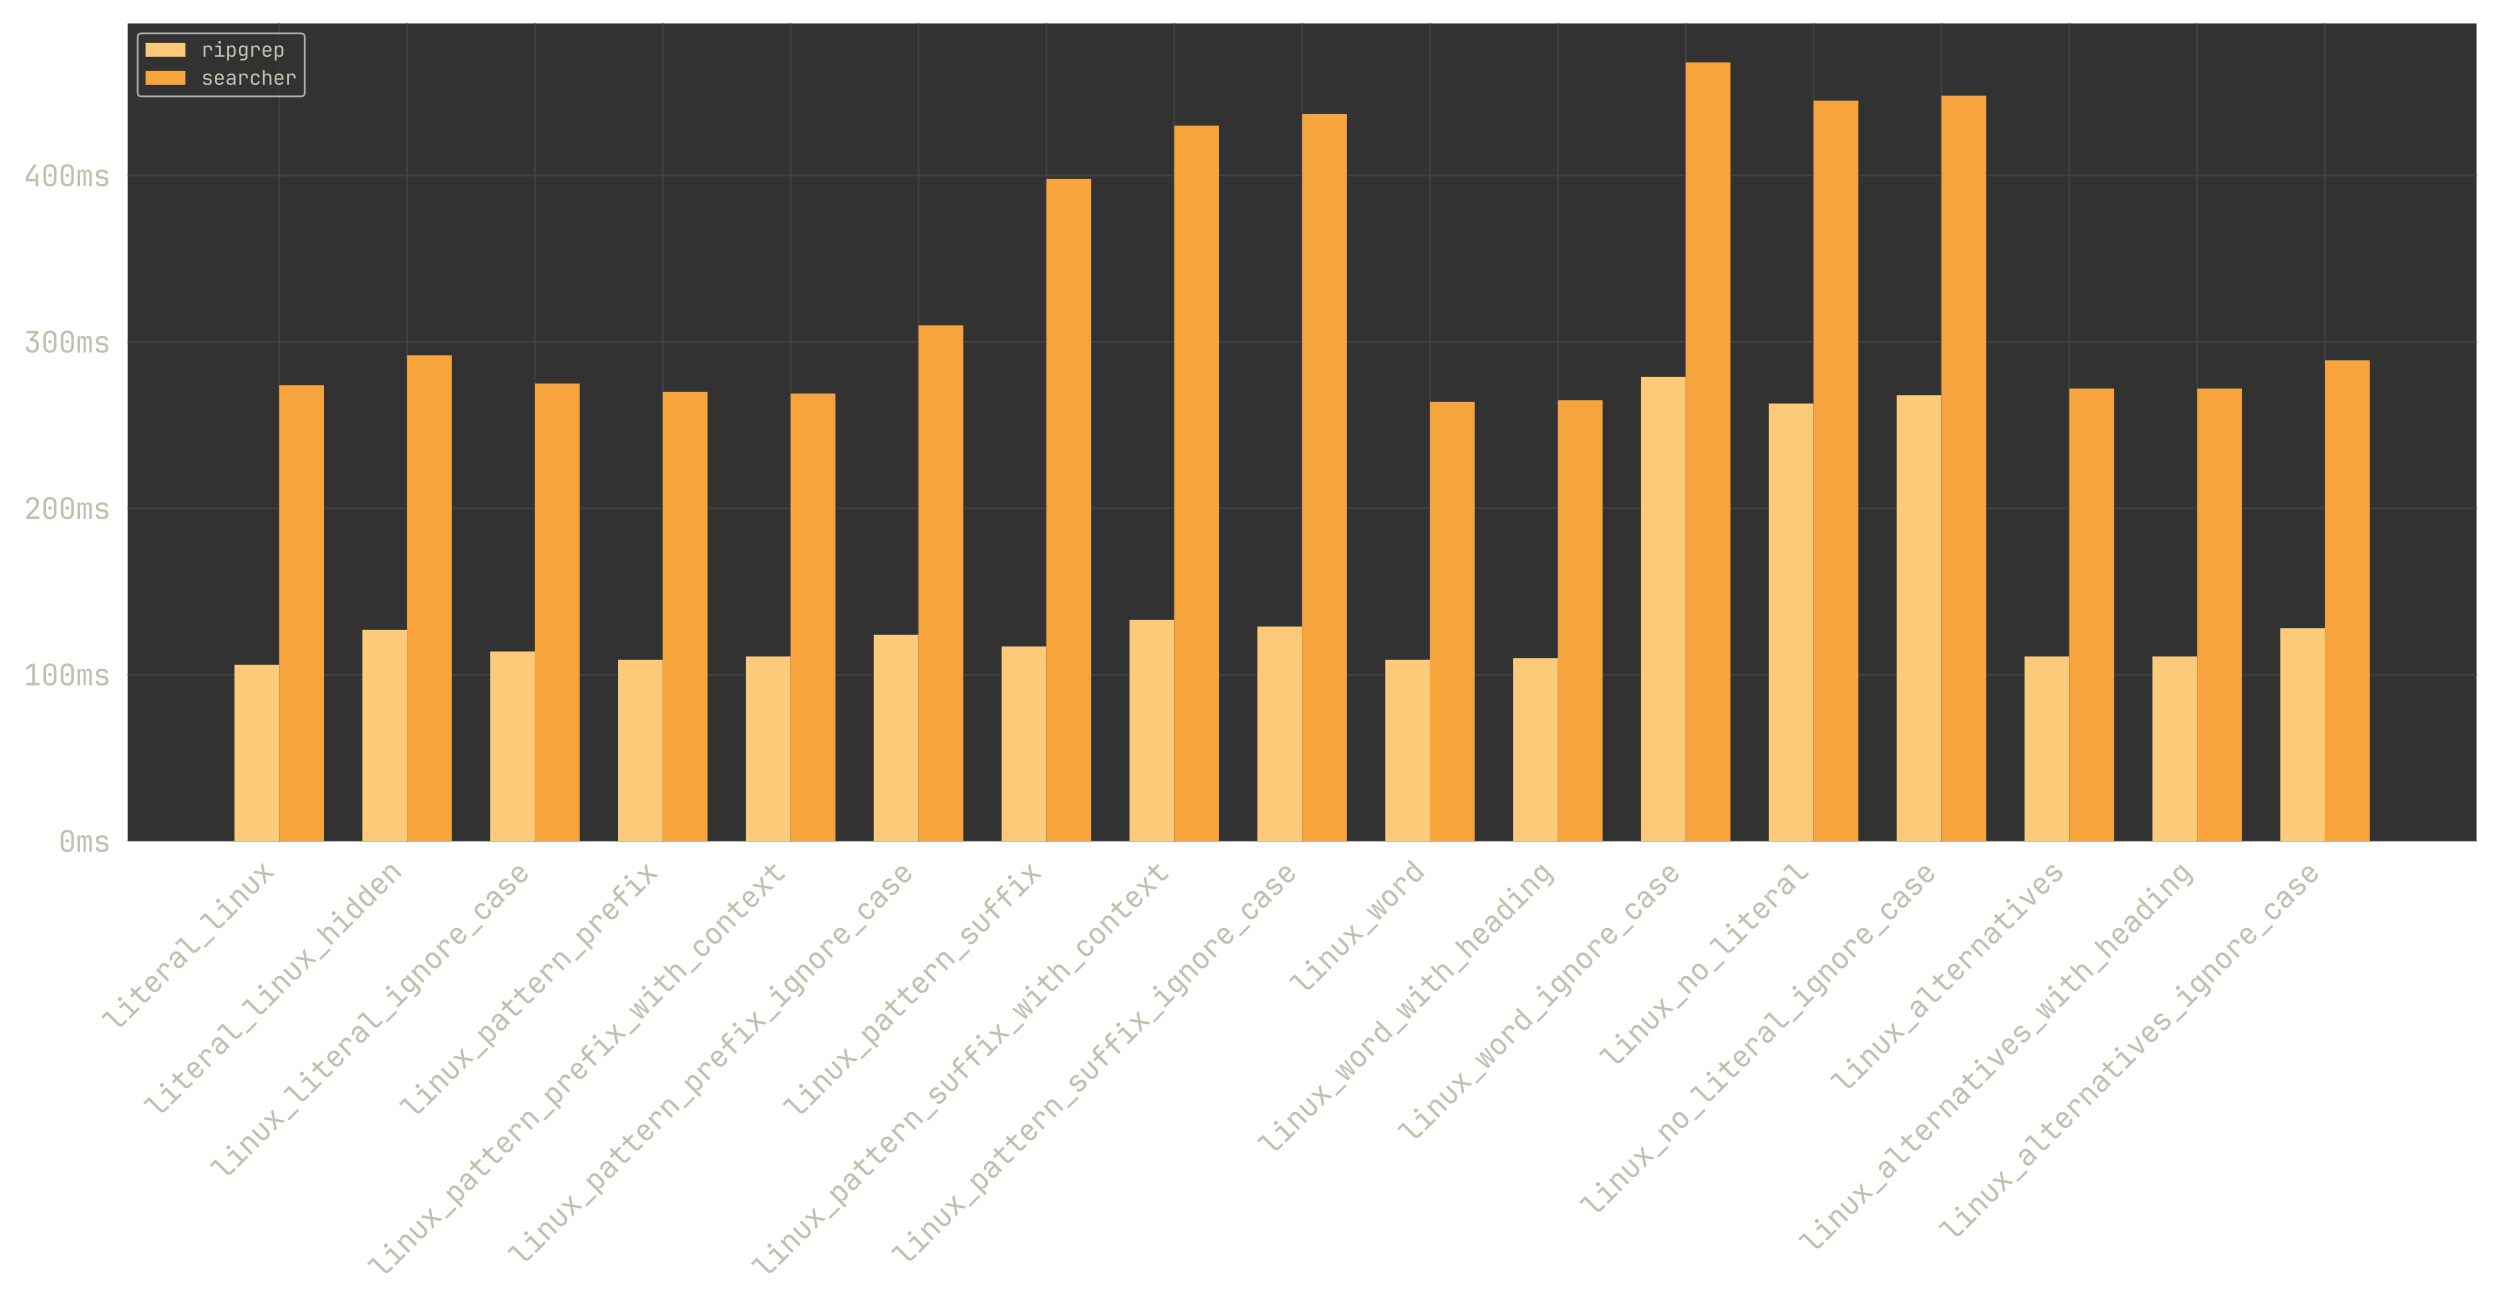 <?xml version="1.0" encoding="utf-8" standalone="no"?>
<!DOCTYPE svg PUBLIC "-//W3C//DTD SVG 1.1//EN"
  "http://www.w3.org/Graphics/SVG/1.1/DTD/svg11.dtd">
<svg xmlns:xlink="http://www.w3.org/1999/xlink" width="1382.4pt" height="722.16pt" viewBox="0 0 1382.4 722.16" xmlns="http://www.w3.org/2000/svg" version="1.1">
 <defs>
  <style type="text/css">*{stroke-linejoin: round; stroke-linecap: butt}</style>
 </defs>
 <g id="figure_1">
  <g id="patch_1">
   <path d="M 0 722.16 
L 1382.4 722.16 
L 1382.4 0 
L 0 0 
L 0 722.16 
z
" style="fill: none; opacity: 0"/>
  </g>
  <g id="axes_1">
   <g id="patch_2">
    <path d="M 70.61 465.14 
L 1369.44 465.14 
L 1369.44 12.96 
L 70.61 12.96 
z
" style="fill: #323232"/>
   </g>
   <g id="matplotlib.axis_1">
    <g id="xtick_1">
     <g id="line2d_1">
      <path d="M 154.394 465.14 
L 154.394 12.96 
" clip-path="url(#p1c8fc27267)" style="fill: none; stroke: #404040; stroke-linecap: round"/>
     </g>
     <g id="text_1">
      <!-- literal_linux -->
      <g style="fill: #c0c0b0" transform="translate(64.111 571.146) rotate(-45) scale(0.16 -0.16)">
       <defs>
        <path id="JetBrainsMonoNerdFontComplete-Regular-6c" d="M 2432 0 
Q 1965 0 1686 272 
Q 1408 544 1408 992 
L 1408 4147 
L 192 4147 
L 192 4672 
L 1984 4672 
L 1984 992 
Q 1984 774 2105 649 
Q 2227 525 2432 525 
L 3520 525 
L 3520 0 
L 2432 0 
z
" transform="scale(0.016)"/>
        <path id="JetBrainsMonoNerdFontComplete-Regular-69" d="M 544 0 
L 544 525 
L 1792 525 
L 1792 2995 
L 672 2995 
L 672 3520 
L 2368 3520 
L 2368 525 
L 3552 525 
L 3552 0 
L 544 0 
z
M 2016 4154 
Q 1805 4154 1683 4262 
Q 1562 4371 1562 4557 
Q 1562 4749 1683 4861 
Q 1805 4973 2016 4973 
Q 2227 4973 2348 4861 
Q 2470 4749 2470 4557 
Q 2470 4371 2348 4262 
Q 2227 4154 2016 4154 
z
" transform="scale(0.016)"/>
        <path id="JetBrainsMonoNerdFontComplete-Regular-74" d="M 2272 0 
Q 1837 0 1574 253 
Q 1312 506 1312 928 
L 1312 2995 
L 301 2995 
L 301 3520 
L 1312 3520 
L 1312 4512 
L 1888 4512 
L 1888 3520 
L 3328 3520 
L 3328 2995 
L 1888 2995 
L 1888 928 
Q 1888 749 1993 637 
Q 2099 525 2272 525 
L 3296 525 
L 3296 0 
L 2272 0 
z
" transform="scale(0.016)"/>
        <path id="JetBrainsMonoNerdFontComplete-Regular-65" d="M 1920 -64 
Q 1299 -64 918 310 
Q 538 685 538 1344 
L 538 2176 
Q 538 2835 918 3209 
Q 1299 3584 1920 3584 
Q 2336 3584 2646 3417 
Q 2957 3251 3129 2950 
Q 3302 2650 3302 2240 
L 3302 1613 
L 1101 1613 
L 1101 1280 
Q 1101 890 1325 662 
Q 1549 435 1920 435 
Q 2240 435 2448 560 
Q 2656 685 2701 896 
L 3277 896 
Q 3219 454 2848 195 
Q 2477 -64 1920 -64 
z
M 1101 2061 
L 2739 2061 
L 2739 2240 
Q 2739 2656 2524 2883 
Q 2310 3110 1920 3110 
Q 1530 3110 1315 2883 
Q 1101 2656 1101 2240 
L 1101 2061 
z
" transform="scale(0.016)"/>
        <path id="JetBrainsMonoNerdFontComplete-Regular-72" d="M 717 0 
L 717 3520 
L 1293 3520 
L 1293 2848 
L 1306 2848 
Q 1350 3187 1593 3385 
Q 1837 3584 2246 3584 
Q 2797 3584 3094 3254 
Q 3392 2925 3392 2317 
L 3392 2016 
L 2816 2016 
L 2816 2317 
Q 2816 3085 2067 3085 
Q 1690 3085 1491 2867 
Q 1293 2650 1293 2240 
L 1293 0 
L 717 0 
z
" transform="scale(0.016)"/>
        <path id="JetBrainsMonoNerdFontComplete-Regular-61" d="M 1613 -64 
Q 1069 -64 749 240 
Q 429 544 429 1037 
Q 429 1363 576 1606 
Q 723 1850 985 1987 
Q 1248 2125 1587 2125 
L 2675 2125 
L 2675 2400 
Q 2675 3085 1926 3085 
Q 1594 3085 1389 2963 
Q 1184 2842 1171 2624 
L 595 2624 
Q 627 3040 982 3312 
Q 1338 3584 1926 3584 
Q 2566 3584 2908 3277 
Q 3251 2970 3251 2419 
L 3251 0 
L 2682 0 
L 2682 640 
L 2669 640 
Q 2618 314 2342 125 
Q 2067 -64 1613 -64 
z
M 1754 422 
Q 2176 422 2425 627 
Q 2675 832 2675 1184 
L 2675 1677 
L 1651 1677 
Q 1370 1677 1194 1507 
Q 1018 1338 1018 1056 
Q 1018 762 1213 592 
Q 1408 422 1754 422 
z
" transform="scale(0.016)"/>
        <path id="JetBrainsMonoNerdFontComplete-Regular-5f" d="M 384 -640 
L 384 -160 
L 3456 -160 
L 3456 -640 
L 384 -640 
z
" transform="scale(0.016)"/>
        <path id="JetBrainsMonoNerdFontComplete-Regular-6e" d="M 589 0 
L 589 3520 
L 1165 3520 
L 1165 2848 
L 1171 2848 
Q 1216 3200 1459 3392 
Q 1702 3584 2106 3584 
Q 2637 3584 2950 3257 
Q 3264 2931 3264 2368 
L 3264 0 
L 2688 0 
L 2688 2266 
Q 2688 2669 2486 2883 
Q 2285 3098 1939 3098 
Q 1581 3098 1373 2874 
Q 1165 2650 1165 2240 
L 1165 0 
L 589 0 
z
" transform="scale(0.016)"/>
        <path id="JetBrainsMonoNerdFontComplete-Regular-75" d="M 1914 -64 
Q 1306 -64 941 297 
Q 576 659 576 1280 
L 576 3520 
L 1152 3520 
L 1152 1280 
Q 1152 896 1357 669 
Q 1562 442 1914 442 
Q 2272 442 2480 669 
Q 2688 896 2688 1280 
L 2688 3520 
L 3264 3520 
L 3264 1280 
Q 3264 659 2893 297 
Q 2522 -64 1914 -64 
z
" transform="scale(0.016)"/>
        <path id="JetBrainsMonoNerdFontComplete-Regular-78" d="M 320 0 
L 1568 1811 
L 397 3520 
L 1075 3520 
L 1773 2432 
Q 1818 2362 1859 2278 
Q 1901 2195 1926 2144 
Q 1946 2195 1987 2278 
Q 2029 2362 2074 2432 
L 2771 3520 
L 3450 3520 
L 2278 1805 
L 3520 0 
L 2842 0 
L 2086 1152 
Q 2042 1222 2000 1315 
Q 1958 1408 1926 1466 
Q 1901 1408 1853 1315 
Q 1805 1222 1754 1152 
L 998 0 
L 320 0 
z
" transform="scale(0.016)"/>
       </defs>
       <use xlink:href="#JetBrainsMonoNerdFontComplete-Regular-6c"/>
       <use xlink:href="#JetBrainsMonoNerdFontComplete-Regular-69" x="60"/>
       <use xlink:href="#JetBrainsMonoNerdFontComplete-Regular-74" x="120"/>
       <use xlink:href="#JetBrainsMonoNerdFontComplete-Regular-65" x="180"/>
       <use xlink:href="#JetBrainsMonoNerdFontComplete-Regular-72" x="240"/>
       <use xlink:href="#JetBrainsMonoNerdFontComplete-Regular-61" x="300"/>
       <use xlink:href="#JetBrainsMonoNerdFontComplete-Regular-6c" x="360"/>
       <use xlink:href="#JetBrainsMonoNerdFontComplete-Regular-5f" x="420"/>
       <use xlink:href="#JetBrainsMonoNerdFontComplete-Regular-6c" x="480"/>
       <use xlink:href="#JetBrainsMonoNerdFontComplete-Regular-69" x="540"/>
       <use xlink:href="#JetBrainsMonoNerdFontComplete-Regular-6e" x="600"/>
       <use xlink:href="#JetBrainsMonoNerdFontComplete-Regular-75" x="660"/>
       <use xlink:href="#JetBrainsMonoNerdFontComplete-Regular-78" x="720"/>
      </g>
     </g>
    </g>
    <g id="xtick_2">
     <g id="line2d_2">
      <path d="M 225.098 465.14 
L 225.098 12.96 
" clip-path="url(#p1c8fc27267)" style="fill: none; stroke: #404040; stroke-linecap: round"/>
     </g>
     <g id="text_2">
      <!-- literal_linux_hidden -->
      <g style="fill: #c0c0b0" transform="translate(87.297 618.664) rotate(-45) scale(0.16 -0.16)">
       <defs>
        <path id="JetBrainsMonoNerdFontComplete-Regular-68" d="M 589 0 
L 589 4672 
L 1165 4672 
L 1165 2848 
L 1171 2848 
Q 1216 3200 1459 3392 
Q 1702 3584 2106 3584 
Q 2637 3584 2950 3257 
Q 3264 2931 3264 2368 
L 3264 0 
L 2688 0 
L 2688 2272 
Q 2688 2669 2486 2883 
Q 2285 3098 1939 3098 
Q 1581 3098 1373 2874 
Q 1165 2650 1165 2240 
L 1165 0 
L 589 0 
z
" transform="scale(0.016)"/>
        <path id="JetBrainsMonoNerdFontComplete-Regular-64" d="M 1715 -64 
Q 1190 -64 873 288 
Q 557 640 557 1242 
L 557 2272 
Q 557 2880 870 3232 
Q 1184 3584 1715 3584 
Q 2112 3584 2371 3385 
Q 2630 3187 2682 2848 
L 2688 2848 
L 2675 3648 
L 2675 4672 
L 3251 4672 
L 3251 0 
L 2675 0 
L 2675 672 
L 2669 672 
Q 2624 326 2368 131 
Q 2112 -64 1715 -64 
z
M 1907 435 
Q 2266 435 2470 659 
Q 2675 883 2675 1280 
L 2675 2240 
Q 2675 2637 2470 2861 
Q 2266 3085 1907 3085 
Q 1542 3085 1337 2896 
Q 1133 2707 1133 2272 
L 1133 1248 
Q 1133 819 1337 627 
Q 1542 435 1907 435 
z
" transform="scale(0.016)"/>
       </defs>
       <use xlink:href="#JetBrainsMonoNerdFontComplete-Regular-6c"/>
       <use xlink:href="#JetBrainsMonoNerdFontComplete-Regular-69" x="60"/>
       <use xlink:href="#JetBrainsMonoNerdFontComplete-Regular-74" x="120"/>
       <use xlink:href="#JetBrainsMonoNerdFontComplete-Regular-65" x="180"/>
       <use xlink:href="#JetBrainsMonoNerdFontComplete-Regular-72" x="240"/>
       <use xlink:href="#JetBrainsMonoNerdFontComplete-Regular-61" x="300"/>
       <use xlink:href="#JetBrainsMonoNerdFontComplete-Regular-6c" x="360"/>
       <use xlink:href="#JetBrainsMonoNerdFontComplete-Regular-5f" x="420"/>
       <use xlink:href="#JetBrainsMonoNerdFontComplete-Regular-6c" x="480"/>
       <use xlink:href="#JetBrainsMonoNerdFontComplete-Regular-69" x="540"/>
       <use xlink:href="#JetBrainsMonoNerdFontComplete-Regular-6e" x="600"/>
       <use xlink:href="#JetBrainsMonoNerdFontComplete-Regular-75" x="660"/>
       <use xlink:href="#JetBrainsMonoNerdFontComplete-Regular-78" x="720"/>
       <use xlink:href="#JetBrainsMonoNerdFontComplete-Regular-5f" x="780"/>
       <use xlink:href="#JetBrainsMonoNerdFontComplete-Regular-68" x="840"/>
       <use xlink:href="#JetBrainsMonoNerdFontComplete-Regular-69" x="900"/>
       <use xlink:href="#JetBrainsMonoNerdFontComplete-Regular-64" x="960"/>
       <use xlink:href="#JetBrainsMonoNerdFontComplete-Regular-64" x="1020"/>
       <use xlink:href="#JetBrainsMonoNerdFontComplete-Regular-65" x="1080"/>
       <use xlink:href="#JetBrainsMonoNerdFontComplete-Regular-6e" x="1140"/>
      </g>
     </g>
    </g>
    <g id="xtick_3">
     <g id="line2d_3">
      <path d="M 295.802 465.14 
L 295.802 12.96 
" clip-path="url(#p1c8fc27267)" style="fill: none; stroke: #404040; stroke-linecap: round"/>
     </g>
     <g id="text_3">
      <!-- linux_literal_ignore_case -->
      <g style="fill: #c0c0b0" transform="translate(124.06 653.137) rotate(-45) scale(0.16 -0.16)">
       <defs>
        <path id="JetBrainsMonoNerdFontComplete-Regular-67" d="M 1030 -1152 
L 1030 -627 
L 2022 -627 
Q 2323 -627 2496 -457 
Q 2669 -288 2669 0 
L 2669 320 
L 2682 896 
L 2662 896 
Q 2611 582 2361 412 
Q 2112 243 1734 243 
Q 1190 243 876 588 
Q 563 934 563 1536 
L 563 2278 
Q 563 2880 876 3232 
Q 1190 3584 1734 3584 
Q 2112 3584 2361 3405 
Q 2611 3226 2662 2912 
L 2675 2912 
L 2675 3520 
L 3245 3520 
L 3245 0 
Q 3245 -531 2915 -841 
Q 2586 -1152 2016 -1152 
L 1030 -1152 
z
M 1907 723 
Q 2266 723 2470 947 
Q 2675 1171 2675 1568 
L 2675 2240 
Q 2675 2637 2470 2861 
Q 2266 3085 1907 3085 
Q 1542 3085 1340 2873 
Q 1139 2662 1139 2304 
L 1139 1504 
Q 1139 1146 1340 934 
Q 1542 723 1907 723 
z
" transform="scale(0.016)"/>
        <path id="JetBrainsMonoNerdFontComplete-Regular-6f" d="M 1920 -51 
Q 1286 -51 912 320 
Q 538 691 538 1357 
L 538 2163 
Q 538 2835 909 3203 
Q 1280 3571 1920 3571 
Q 2560 3571 2931 3203 
Q 3302 2835 3302 2163 
L 3302 1357 
Q 3302 691 2928 320 
Q 2554 -51 1920 -51 
z
M 1920 461 
Q 2298 461 2512 672 
Q 2726 883 2726 1293 
L 2726 2227 
Q 2726 2637 2512 2848 
Q 2298 3059 1920 3059 
Q 1549 3059 1331 2848 
Q 1114 2637 1114 2227 
L 1114 1293 
Q 1114 883 1331 672 
Q 1549 461 1920 461 
z
" transform="scale(0.016)"/>
        <path id="JetBrainsMonoNerdFontComplete-Regular-63" d="M 1971 -64 
Q 1331 -64 947 294 
Q 563 653 563 1280 
L 563 2240 
Q 563 2867 947 3225 
Q 1331 3584 1971 3584 
Q 2579 3584 2953 3257 
Q 3328 2931 3347 2368 
L 2771 2368 
Q 2752 2707 2541 2889 
Q 2330 3072 1971 3072 
Q 1594 3072 1366 2857 
Q 1139 2643 1139 2246 
L 1139 1280 
Q 1139 883 1366 665 
Q 1594 448 1971 448 
Q 2330 448 2541 633 
Q 2752 819 2771 1152 
L 3347 1152 
Q 3328 589 2953 262 
Q 2579 -64 1971 -64 
z
" transform="scale(0.016)"/>
        <path id="JetBrainsMonoNerdFontComplete-Regular-73" d="M 1779 -51 
Q 1190 -51 867 214 
Q 544 480 544 966 
L 1120 966 
Q 1120 723 1293 585 
Q 1466 448 1779 448 
L 2061 448 
Q 2381 448 2557 589 
Q 2733 730 2733 986 
Q 2733 1440 2317 1498 
L 1344 1638 
Q 986 1690 787 1936 
Q 589 2182 589 2586 
Q 589 3046 905 3308 
Q 1222 3571 1779 3571 
L 2061 3571 
Q 2573 3571 2896 3318 
Q 3219 3066 3245 2656 
L 2662 2656 
Q 2650 2842 2486 2963 
Q 2323 3085 2061 3085 
L 1779 3085 
Q 1485 3085 1318 2950 
Q 1152 2816 1152 2586 
Q 1152 2214 1491 2163 
L 2400 2035 
Q 3296 1907 3296 986 
Q 3296 493 2973 221 
Q 2650 -51 2061 -51 
L 1779 -51 
z
" transform="scale(0.016)"/>
       </defs>
       <use xlink:href="#JetBrainsMonoNerdFontComplete-Regular-6c"/>
       <use xlink:href="#JetBrainsMonoNerdFontComplete-Regular-69" x="60"/>
       <use xlink:href="#JetBrainsMonoNerdFontComplete-Regular-6e" x="120"/>
       <use xlink:href="#JetBrainsMonoNerdFontComplete-Regular-75" x="180"/>
       <use xlink:href="#JetBrainsMonoNerdFontComplete-Regular-78" x="240"/>
       <use xlink:href="#JetBrainsMonoNerdFontComplete-Regular-5f" x="300"/>
       <use xlink:href="#JetBrainsMonoNerdFontComplete-Regular-6c" x="360"/>
       <use xlink:href="#JetBrainsMonoNerdFontComplete-Regular-69" x="420"/>
       <use xlink:href="#JetBrainsMonoNerdFontComplete-Regular-74" x="480"/>
       <use xlink:href="#JetBrainsMonoNerdFontComplete-Regular-65" x="540"/>
       <use xlink:href="#JetBrainsMonoNerdFontComplete-Regular-72" x="600"/>
       <use xlink:href="#JetBrainsMonoNerdFontComplete-Regular-61" x="660"/>
       <use xlink:href="#JetBrainsMonoNerdFontComplete-Regular-6c" x="720"/>
       <use xlink:href="#JetBrainsMonoNerdFontComplete-Regular-5f" x="780"/>
       <use xlink:href="#JetBrainsMonoNerdFontComplete-Regular-69" x="840"/>
       <use xlink:href="#JetBrainsMonoNerdFontComplete-Regular-67" x="900"/>
       <use xlink:href="#JetBrainsMonoNerdFontComplete-Regular-6e" x="960"/>
       <use xlink:href="#JetBrainsMonoNerdFontComplete-Regular-6f" x="1020"/>
       <use xlink:href="#JetBrainsMonoNerdFontComplete-Regular-72" x="1080"/>
       <use xlink:href="#JetBrainsMonoNerdFontComplete-Regular-65" x="1140"/>
       <use xlink:href="#JetBrainsMonoNerdFontComplete-Regular-5f" x="1200"/>
       <use xlink:href="#JetBrainsMonoNerdFontComplete-Regular-63" x="1260"/>
       <use xlink:href="#JetBrainsMonoNerdFontComplete-Regular-61" x="1320"/>
       <use xlink:href="#JetBrainsMonoNerdFontComplete-Regular-73" x="1380"/>
       <use xlink:href="#JetBrainsMonoNerdFontComplete-Regular-65" x="1440"/>
      </g>
     </g>
    </g>
    <g id="xtick_4">
     <g id="line2d_4">
      <path d="M 366.506 465.14 
L 366.506 12.96 
" clip-path="url(#p1c8fc27267)" style="fill: none; stroke: #404040; stroke-linecap: round"/>
     </g>
     <g id="text_4">
      <!-- linux_pattern_prefix -->
      <g style="fill: #c0c0b0" transform="translate(228.705 619.196) rotate(-45) scale(0.16 -0.16)">
       <defs>
        <path id="JetBrainsMonoNerdFontComplete-Regular-70" d="M 589 -1152 
L 589 3520 
L 1165 3520 
L 1165 2848 
L 1171 2848 
Q 1216 3194 1472 3389 
Q 1728 3584 2125 3584 
Q 2656 3584 2969 3235 
Q 3283 2886 3283 2278 
L 3283 1248 
Q 3283 640 2969 288 
Q 2656 -64 2125 -64 
Q 1728 -64 1472 134 
Q 1216 333 1171 672 
L 1152 672 
L 1165 -128 
L 1165 -1152 
L 589 -1152 
z
M 1933 435 
Q 2298 435 2502 627 
Q 2707 819 2707 1248 
L 2707 2272 
Q 2707 2707 2502 2896 
Q 2298 3085 1933 3085 
Q 1581 3085 1373 2861 
Q 1165 2637 1165 2240 
L 1165 1280 
Q 1165 883 1373 659 
Q 1581 435 1933 435 
z
" transform="scale(0.016)"/>
        <path id="JetBrainsMonoNerdFontComplete-Regular-66" d="M 1376 0 
L 1376 2515 
L 352 2515 
L 352 3040 
L 1376 3040 
L 1376 3776 
Q 1376 4192 1638 4432 
Q 1901 4672 2362 4672 
L 3392 4672 
L 3392 4147 
L 2362 4147 
Q 1952 4147 1952 3776 
L 1952 3040 
L 3392 3040 
L 3392 2515 
L 1952 2515 
L 1952 0 
L 1376 0 
z
" transform="scale(0.016)"/>
       </defs>
       <use xlink:href="#JetBrainsMonoNerdFontComplete-Regular-6c"/>
       <use xlink:href="#JetBrainsMonoNerdFontComplete-Regular-69" x="60"/>
       <use xlink:href="#JetBrainsMonoNerdFontComplete-Regular-6e" x="120"/>
       <use xlink:href="#JetBrainsMonoNerdFontComplete-Regular-75" x="180"/>
       <use xlink:href="#JetBrainsMonoNerdFontComplete-Regular-78" x="240"/>
       <use xlink:href="#JetBrainsMonoNerdFontComplete-Regular-5f" x="300"/>
       <use xlink:href="#JetBrainsMonoNerdFontComplete-Regular-70" x="360"/>
       <use xlink:href="#JetBrainsMonoNerdFontComplete-Regular-61" x="420"/>
       <use xlink:href="#JetBrainsMonoNerdFontComplete-Regular-74" x="480"/>
       <use xlink:href="#JetBrainsMonoNerdFontComplete-Regular-74" x="540"/>
       <use xlink:href="#JetBrainsMonoNerdFontComplete-Regular-65" x="600"/>
       <use xlink:href="#JetBrainsMonoNerdFontComplete-Regular-72" x="660"/>
       <use xlink:href="#JetBrainsMonoNerdFontComplete-Regular-6e" x="720"/>
       <use xlink:href="#JetBrainsMonoNerdFontComplete-Regular-5f" x="780"/>
       <use xlink:href="#JetBrainsMonoNerdFontComplete-Regular-70" x="840"/>
       <use xlink:href="#JetBrainsMonoNerdFontComplete-Regular-72" x="900"/>
       <use xlink:href="#JetBrainsMonoNerdFontComplete-Regular-65" x="960"/>
       <use xlink:href="#JetBrainsMonoNerdFontComplete-Regular-66" x="1020"/>
       <use xlink:href="#JetBrainsMonoNerdFontComplete-Regular-69" x="1080"/>
       <use xlink:href="#JetBrainsMonoNerdFontComplete-Regular-78" x="1140"/>
      </g>
     </g>
    </g>
    <g id="xtick_5">
     <g id="line2d_5">
      <path d="M 437.21 465.14 
L 437.21 12.96 
" clip-path="url(#p1c8fc27267)" style="fill: none; stroke: #404040; stroke-linecap: round"/>
     </g>
     <g id="text_5">
      <!-- linux_pattern_prefix_with_context -->
      <g style="fill: #c0c0b0" transform="translate(211.162 707.443) rotate(-45) scale(0.16 -0.16)">
       <defs>
        <path id="JetBrainsMonoNerdFontComplete-Regular-77" d="M 774 0 
L 198 3520 
L 698 3520 
L 1056 1037 
Q 1075 896 1094 726 
Q 1114 557 1120 448 
Q 1133 557 1149 726 
Q 1165 896 1190 1037 
L 1632 3520 
L 2208 3520 
L 2650 1037 
Q 2675 896 2697 726 
Q 2720 557 2726 448 
Q 2739 557 2758 726 
Q 2778 896 2797 1037 
L 3168 3520 
L 3642 3520 
L 3040 0 
L 2406 0 
L 2003 2432 
Q 1978 2611 1955 2812 
Q 1933 3014 1920 3123 
Q 1914 3014 1888 2812 
Q 1862 2611 1830 2432 
L 1408 0 
L 774 0 
z
" transform="scale(0.016)"/>
       </defs>
       <use xlink:href="#JetBrainsMonoNerdFontComplete-Regular-6c"/>
       <use xlink:href="#JetBrainsMonoNerdFontComplete-Regular-69" x="60"/>
       <use xlink:href="#JetBrainsMonoNerdFontComplete-Regular-6e" x="120"/>
       <use xlink:href="#JetBrainsMonoNerdFontComplete-Regular-75" x="180"/>
       <use xlink:href="#JetBrainsMonoNerdFontComplete-Regular-78" x="240"/>
       <use xlink:href="#JetBrainsMonoNerdFontComplete-Regular-5f" x="300"/>
       <use xlink:href="#JetBrainsMonoNerdFontComplete-Regular-70" x="360"/>
       <use xlink:href="#JetBrainsMonoNerdFontComplete-Regular-61" x="420"/>
       <use xlink:href="#JetBrainsMonoNerdFontComplete-Regular-74" x="480"/>
       <use xlink:href="#JetBrainsMonoNerdFontComplete-Regular-74" x="540"/>
       <use xlink:href="#JetBrainsMonoNerdFontComplete-Regular-65" x="600"/>
       <use xlink:href="#JetBrainsMonoNerdFontComplete-Regular-72" x="660"/>
       <use xlink:href="#JetBrainsMonoNerdFontComplete-Regular-6e" x="720"/>
       <use xlink:href="#JetBrainsMonoNerdFontComplete-Regular-5f" x="780"/>
       <use xlink:href="#JetBrainsMonoNerdFontComplete-Regular-70" x="840"/>
       <use xlink:href="#JetBrainsMonoNerdFontComplete-Regular-72" x="900"/>
       <use xlink:href="#JetBrainsMonoNerdFontComplete-Regular-65" x="960"/>
       <use xlink:href="#JetBrainsMonoNerdFontComplete-Regular-66" x="1020"/>
       <use xlink:href="#JetBrainsMonoNerdFontComplete-Regular-69" x="1080"/>
       <use xlink:href="#JetBrainsMonoNerdFontComplete-Regular-78" x="1140"/>
       <use xlink:href="#JetBrainsMonoNerdFontComplete-Regular-5f" x="1200"/>
       <use xlink:href="#JetBrainsMonoNerdFontComplete-Regular-77" x="1260"/>
       <use xlink:href="#JetBrainsMonoNerdFontComplete-Regular-69" x="1320"/>
       <use xlink:href="#JetBrainsMonoNerdFontComplete-Regular-74" x="1380"/>
       <use xlink:href="#JetBrainsMonoNerdFontComplete-Regular-68" x="1440"/>
       <use xlink:href="#JetBrainsMonoNerdFontComplete-Regular-5f" x="1500"/>
       <use xlink:href="#JetBrainsMonoNerdFontComplete-Regular-63" x="1560"/>
       <use xlink:href="#JetBrainsMonoNerdFontComplete-Regular-6f" x="1620"/>
       <use xlink:href="#JetBrainsMonoNerdFontComplete-Regular-6e" x="1680"/>
       <use xlink:href="#JetBrainsMonoNerdFontComplete-Regular-74" x="1740"/>
       <use xlink:href="#JetBrainsMonoNerdFontComplete-Regular-65" x="1800"/>
       <use xlink:href="#JetBrainsMonoNerdFontComplete-Regular-78" x="1860"/>
       <use xlink:href="#JetBrainsMonoNerdFontComplete-Regular-74" x="1920"/>
      </g>
     </g>
    </g>
    <g id="xtick_6">
     <g id="line2d_6">
      <path d="M 507.913 465.14 
L 507.913 12.96 
" clip-path="url(#p1c8fc27267)" style="fill: none; stroke: #404040; stroke-linecap: round"/>
     </g>
     <g id="text_6">
      <!-- linux_pattern_prefix_ignore_case -->
      <g style="fill: #c0c0b0" transform="translate(288.654 700.655) rotate(-45) scale(0.16 -0.16)">
       <use xlink:href="#JetBrainsMonoNerdFontComplete-Regular-6c"/>
       <use xlink:href="#JetBrainsMonoNerdFontComplete-Regular-69" x="60"/>
       <use xlink:href="#JetBrainsMonoNerdFontComplete-Regular-6e" x="120"/>
       <use xlink:href="#JetBrainsMonoNerdFontComplete-Regular-75" x="180"/>
       <use xlink:href="#JetBrainsMonoNerdFontComplete-Regular-78" x="240"/>
       <use xlink:href="#JetBrainsMonoNerdFontComplete-Regular-5f" x="300"/>
       <use xlink:href="#JetBrainsMonoNerdFontComplete-Regular-70" x="360"/>
       <use xlink:href="#JetBrainsMonoNerdFontComplete-Regular-61" x="420"/>
       <use xlink:href="#JetBrainsMonoNerdFontComplete-Regular-74" x="480"/>
       <use xlink:href="#JetBrainsMonoNerdFontComplete-Regular-74" x="540"/>
       <use xlink:href="#JetBrainsMonoNerdFontComplete-Regular-65" x="600"/>
       <use xlink:href="#JetBrainsMonoNerdFontComplete-Regular-72" x="660"/>
       <use xlink:href="#JetBrainsMonoNerdFontComplete-Regular-6e" x="720"/>
       <use xlink:href="#JetBrainsMonoNerdFontComplete-Regular-5f" x="780"/>
       <use xlink:href="#JetBrainsMonoNerdFontComplete-Regular-70" x="840"/>
       <use xlink:href="#JetBrainsMonoNerdFontComplete-Regular-72" x="900"/>
       <use xlink:href="#JetBrainsMonoNerdFontComplete-Regular-65" x="960"/>
       <use xlink:href="#JetBrainsMonoNerdFontComplete-Regular-66" x="1020"/>
       <use xlink:href="#JetBrainsMonoNerdFontComplete-Regular-69" x="1080"/>
       <use xlink:href="#JetBrainsMonoNerdFontComplete-Regular-78" x="1140"/>
       <use xlink:href="#JetBrainsMonoNerdFontComplete-Regular-5f" x="1200"/>
       <use xlink:href="#JetBrainsMonoNerdFontComplete-Regular-69" x="1260"/>
       <use xlink:href="#JetBrainsMonoNerdFontComplete-Regular-67" x="1320"/>
       <use xlink:href="#JetBrainsMonoNerdFontComplete-Regular-6e" x="1380"/>
       <use xlink:href="#JetBrainsMonoNerdFontComplete-Regular-6f" x="1440"/>
       <use xlink:href="#JetBrainsMonoNerdFontComplete-Regular-72" x="1500"/>
       <use xlink:href="#JetBrainsMonoNerdFontComplete-Regular-65" x="1560"/>
       <use xlink:href="#JetBrainsMonoNerdFontComplete-Regular-5f" x="1620"/>
       <use xlink:href="#JetBrainsMonoNerdFontComplete-Regular-63" x="1680"/>
       <use xlink:href="#JetBrainsMonoNerdFontComplete-Regular-61" x="1740"/>
       <use xlink:href="#JetBrainsMonoNerdFontComplete-Regular-73" x="1800"/>
       <use xlink:href="#JetBrainsMonoNerdFontComplete-Regular-65" x="1860"/>
      </g>
     </g>
    </g>
    <g id="xtick_7">
     <g id="line2d_7">
      <path d="M 578.617 465.14 
L 578.617 12.96 
" clip-path="url(#p1c8fc27267)" style="fill: none; stroke: #404040; stroke-linecap: round"/>
     </g>
     <g id="text_7">
      <!-- linux_pattern_suffix -->
      <g style="fill: #c0c0b0" transform="translate(440.816 619.196) rotate(-45) scale(0.16 -0.16)">
       <use xlink:href="#JetBrainsMonoNerdFontComplete-Regular-6c"/>
       <use xlink:href="#JetBrainsMonoNerdFontComplete-Regular-69" x="60"/>
       <use xlink:href="#JetBrainsMonoNerdFontComplete-Regular-6e" x="120"/>
       <use xlink:href="#JetBrainsMonoNerdFontComplete-Regular-75" x="180"/>
       <use xlink:href="#JetBrainsMonoNerdFontComplete-Regular-78" x="240"/>
       <use xlink:href="#JetBrainsMonoNerdFontComplete-Regular-5f" x="300"/>
       <use xlink:href="#JetBrainsMonoNerdFontComplete-Regular-70" x="360"/>
       <use xlink:href="#JetBrainsMonoNerdFontComplete-Regular-61" x="420"/>
       <use xlink:href="#JetBrainsMonoNerdFontComplete-Regular-74" x="480"/>
       <use xlink:href="#JetBrainsMonoNerdFontComplete-Regular-74" x="540"/>
       <use xlink:href="#JetBrainsMonoNerdFontComplete-Regular-65" x="600"/>
       <use xlink:href="#JetBrainsMonoNerdFontComplete-Regular-72" x="660"/>
       <use xlink:href="#JetBrainsMonoNerdFontComplete-Regular-6e" x="720"/>
       <use xlink:href="#JetBrainsMonoNerdFontComplete-Regular-5f" x="780"/>
       <use xlink:href="#JetBrainsMonoNerdFontComplete-Regular-73" x="840"/>
       <use xlink:href="#JetBrainsMonoNerdFontComplete-Regular-75" x="900"/>
       <use xlink:href="#JetBrainsMonoNerdFontComplete-Regular-66" x="960"/>
       <use xlink:href="#JetBrainsMonoNerdFontComplete-Regular-66" x="1020"/>
       <use xlink:href="#JetBrainsMonoNerdFontComplete-Regular-69" x="1080"/>
       <use xlink:href="#JetBrainsMonoNerdFontComplete-Regular-78" x="1140"/>
      </g>
     </g>
    </g>
    <g id="xtick_8">
     <g id="line2d_8">
      <path d="M 649.321 465.14 
L 649.321 12.96 
" clip-path="url(#p1c8fc27267)" style="fill: none; stroke: #404040; stroke-linecap: round"/>
     </g>
     <g id="text_8">
      <!-- linux_pattern_suffix_with_context -->
      <g style="fill: #c0c0b0" transform="translate(423.273 707.443) rotate(-45) scale(0.16 -0.16)">
       <use xlink:href="#JetBrainsMonoNerdFontComplete-Regular-6c"/>
       <use xlink:href="#JetBrainsMonoNerdFontComplete-Regular-69" x="60"/>
       <use xlink:href="#JetBrainsMonoNerdFontComplete-Regular-6e" x="120"/>
       <use xlink:href="#JetBrainsMonoNerdFontComplete-Regular-75" x="180"/>
       <use xlink:href="#JetBrainsMonoNerdFontComplete-Regular-78" x="240"/>
       <use xlink:href="#JetBrainsMonoNerdFontComplete-Regular-5f" x="300"/>
       <use xlink:href="#JetBrainsMonoNerdFontComplete-Regular-70" x="360"/>
       <use xlink:href="#JetBrainsMonoNerdFontComplete-Regular-61" x="420"/>
       <use xlink:href="#JetBrainsMonoNerdFontComplete-Regular-74" x="480"/>
       <use xlink:href="#JetBrainsMonoNerdFontComplete-Regular-74" x="540"/>
       <use xlink:href="#JetBrainsMonoNerdFontComplete-Regular-65" x="600"/>
       <use xlink:href="#JetBrainsMonoNerdFontComplete-Regular-72" x="660"/>
       <use xlink:href="#JetBrainsMonoNerdFontComplete-Regular-6e" x="720"/>
       <use xlink:href="#JetBrainsMonoNerdFontComplete-Regular-5f" x="780"/>
       <use xlink:href="#JetBrainsMonoNerdFontComplete-Regular-73" x="840"/>
       <use xlink:href="#JetBrainsMonoNerdFontComplete-Regular-75" x="900"/>
       <use xlink:href="#JetBrainsMonoNerdFontComplete-Regular-66" x="960"/>
       <use xlink:href="#JetBrainsMonoNerdFontComplete-Regular-66" x="1020"/>
       <use xlink:href="#JetBrainsMonoNerdFontComplete-Regular-69" x="1080"/>
       <use xlink:href="#JetBrainsMonoNerdFontComplete-Regular-78" x="1140"/>
       <use xlink:href="#JetBrainsMonoNerdFontComplete-Regular-5f" x="1200"/>
       <use xlink:href="#JetBrainsMonoNerdFontComplete-Regular-77" x="1260"/>
       <use xlink:href="#JetBrainsMonoNerdFontComplete-Regular-69" x="1320"/>
       <use xlink:href="#JetBrainsMonoNerdFontComplete-Regular-74" x="1380"/>
       <use xlink:href="#JetBrainsMonoNerdFontComplete-Regular-68" x="1440"/>
       <use xlink:href="#JetBrainsMonoNerdFontComplete-Regular-5f" x="1500"/>
       <use xlink:href="#JetBrainsMonoNerdFontComplete-Regular-63" x="1560"/>
       <use xlink:href="#JetBrainsMonoNerdFontComplete-Regular-6f" x="1620"/>
       <use xlink:href="#JetBrainsMonoNerdFontComplete-Regular-6e" x="1680"/>
       <use xlink:href="#JetBrainsMonoNerdFontComplete-Regular-74" x="1740"/>
       <use xlink:href="#JetBrainsMonoNerdFontComplete-Regular-65" x="1800"/>
       <use xlink:href="#JetBrainsMonoNerdFontComplete-Regular-78" x="1860"/>
       <use xlink:href="#JetBrainsMonoNerdFontComplete-Regular-74" x="1920"/>
      </g>
     </g>
    </g>
    <g id="xtick_9">
     <g id="line2d_9">
      <path d="M 720.025 465.14 
L 720.025 12.96 
" clip-path="url(#p1c8fc27267)" style="fill: none; stroke: #404040; stroke-linecap: round"/>
     </g>
     <g id="text_9">
      <!-- linux_pattern_suffix_ignore_case -->
      <g style="fill: #c0c0b0" transform="translate(500.765 700.655) rotate(-45) scale(0.16 -0.16)">
       <use xlink:href="#JetBrainsMonoNerdFontComplete-Regular-6c"/>
       <use xlink:href="#JetBrainsMonoNerdFontComplete-Regular-69" x="60"/>
       <use xlink:href="#JetBrainsMonoNerdFontComplete-Regular-6e" x="120"/>
       <use xlink:href="#JetBrainsMonoNerdFontComplete-Regular-75" x="180"/>
       <use xlink:href="#JetBrainsMonoNerdFontComplete-Regular-78" x="240"/>
       <use xlink:href="#JetBrainsMonoNerdFontComplete-Regular-5f" x="300"/>
       <use xlink:href="#JetBrainsMonoNerdFontComplete-Regular-70" x="360"/>
       <use xlink:href="#JetBrainsMonoNerdFontComplete-Regular-61" x="420"/>
       <use xlink:href="#JetBrainsMonoNerdFontComplete-Regular-74" x="480"/>
       <use xlink:href="#JetBrainsMonoNerdFontComplete-Regular-74" x="540"/>
       <use xlink:href="#JetBrainsMonoNerdFontComplete-Regular-65" x="600"/>
       <use xlink:href="#JetBrainsMonoNerdFontComplete-Regular-72" x="660"/>
       <use xlink:href="#JetBrainsMonoNerdFontComplete-Regular-6e" x="720"/>
       <use xlink:href="#JetBrainsMonoNerdFontComplete-Regular-5f" x="780"/>
       <use xlink:href="#JetBrainsMonoNerdFontComplete-Regular-73" x="840"/>
       <use xlink:href="#JetBrainsMonoNerdFontComplete-Regular-75" x="900"/>
       <use xlink:href="#JetBrainsMonoNerdFontComplete-Regular-66" x="960"/>
       <use xlink:href="#JetBrainsMonoNerdFontComplete-Regular-66" x="1020"/>
       <use xlink:href="#JetBrainsMonoNerdFontComplete-Regular-69" x="1080"/>
       <use xlink:href="#JetBrainsMonoNerdFontComplete-Regular-78" x="1140"/>
       <use xlink:href="#JetBrainsMonoNerdFontComplete-Regular-5f" x="1200"/>
       <use xlink:href="#JetBrainsMonoNerdFontComplete-Regular-69" x="1260"/>
       <use xlink:href="#JetBrainsMonoNerdFontComplete-Regular-67" x="1320"/>
       <use xlink:href="#JetBrainsMonoNerdFontComplete-Regular-6e" x="1380"/>
       <use xlink:href="#JetBrainsMonoNerdFontComplete-Regular-6f" x="1440"/>
       <use xlink:href="#JetBrainsMonoNerdFontComplete-Regular-72" x="1500"/>
       <use xlink:href="#JetBrainsMonoNerdFontComplete-Regular-65" x="1560"/>
       <use xlink:href="#JetBrainsMonoNerdFontComplete-Regular-5f" x="1620"/>
       <use xlink:href="#JetBrainsMonoNerdFontComplete-Regular-63" x="1680"/>
       <use xlink:href="#JetBrainsMonoNerdFontComplete-Regular-61" x="1740"/>
       <use xlink:href="#JetBrainsMonoNerdFontComplete-Regular-73" x="1800"/>
       <use xlink:href="#JetBrainsMonoNerdFontComplete-Regular-65" x="1860"/>
      </g>
     </g>
    </g>
    <g id="xtick_10">
     <g id="line2d_10">
      <path d="M 790.729 465.14 
L 790.729 12.96 
" clip-path="url(#p1c8fc27267)" style="fill: none; stroke: #404040; stroke-linecap: round"/>
     </g>
     <g id="text_10">
      <!-- linux_word -->
      <g style="fill: #c0c0b0" transform="translate(720.81 550.782) rotate(-45) scale(0.16 -0.16)">
       <use xlink:href="#JetBrainsMonoNerdFontComplete-Regular-6c"/>
       <use xlink:href="#JetBrainsMonoNerdFontComplete-Regular-69" x="60"/>
       <use xlink:href="#JetBrainsMonoNerdFontComplete-Regular-6e" x="120"/>
       <use xlink:href="#JetBrainsMonoNerdFontComplete-Regular-75" x="180"/>
       <use xlink:href="#JetBrainsMonoNerdFontComplete-Regular-78" x="240"/>
       <use xlink:href="#JetBrainsMonoNerdFontComplete-Regular-5f" x="300"/>
       <use xlink:href="#JetBrainsMonoNerdFontComplete-Regular-77" x="360"/>
       <use xlink:href="#JetBrainsMonoNerdFontComplete-Regular-6f" x="420"/>
       <use xlink:href="#JetBrainsMonoNerdFontComplete-Regular-72" x="480"/>
       <use xlink:href="#JetBrainsMonoNerdFontComplete-Regular-64" x="540"/>
      </g>
     </g>
    </g>
    <g id="xtick_11">
     <g id="line2d_11">
      <path d="M 861.433 465.14 
L 861.433 12.96 
" clip-path="url(#p1c8fc27267)" style="fill: none; stroke: #404040; stroke-linecap: round"/>
     </g>
     <g id="text_11">
      <!-- linux_word_with_heading -->
      <g style="fill: #c0c0b0" transform="translate(703.267 639.561) rotate(-45) scale(0.16 -0.16)">
       <use xlink:href="#JetBrainsMonoNerdFontComplete-Regular-6c"/>
       <use xlink:href="#JetBrainsMonoNerdFontComplete-Regular-69" x="60"/>
       <use xlink:href="#JetBrainsMonoNerdFontComplete-Regular-6e" x="120"/>
       <use xlink:href="#JetBrainsMonoNerdFontComplete-Regular-75" x="180"/>
       <use xlink:href="#JetBrainsMonoNerdFontComplete-Regular-78" x="240"/>
       <use xlink:href="#JetBrainsMonoNerdFontComplete-Regular-5f" x="300"/>
       <use xlink:href="#JetBrainsMonoNerdFontComplete-Regular-77" x="360"/>
       <use xlink:href="#JetBrainsMonoNerdFontComplete-Regular-6f" x="420"/>
       <use xlink:href="#JetBrainsMonoNerdFontComplete-Regular-72" x="480"/>
       <use xlink:href="#JetBrainsMonoNerdFontComplete-Regular-64" x="540"/>
       <use xlink:href="#JetBrainsMonoNerdFontComplete-Regular-5f" x="600"/>
       <use xlink:href="#JetBrainsMonoNerdFontComplete-Regular-77" x="660"/>
       <use xlink:href="#JetBrainsMonoNerdFontComplete-Regular-69" x="720"/>
       <use xlink:href="#JetBrainsMonoNerdFontComplete-Regular-74" x="780"/>
       <use xlink:href="#JetBrainsMonoNerdFontComplete-Regular-68" x="840"/>
       <use xlink:href="#JetBrainsMonoNerdFontComplete-Regular-5f" x="900"/>
       <use xlink:href="#JetBrainsMonoNerdFontComplete-Regular-68" x="960"/>
       <use xlink:href="#JetBrainsMonoNerdFontComplete-Regular-65" x="1020"/>
       <use xlink:href="#JetBrainsMonoNerdFontComplete-Regular-61" x="1080"/>
       <use xlink:href="#JetBrainsMonoNerdFontComplete-Regular-64" x="1140"/>
       <use xlink:href="#JetBrainsMonoNerdFontComplete-Regular-69" x="1200"/>
       <use xlink:href="#JetBrainsMonoNerdFontComplete-Regular-6e" x="1260"/>
       <use xlink:href="#JetBrainsMonoNerdFontComplete-Regular-67" x="1320"/>
      </g>
     </g>
    </g>
    <g id="xtick_12">
     <g id="line2d_12">
      <path d="M 932.137 465.14 
L 932.137 12.96 
" clip-path="url(#p1c8fc27267)" style="fill: none; stroke: #404040; stroke-linecap: round"/>
     </g>
     <g id="text_12">
      <!-- linux_word_ignore_case -->
      <g style="fill: #c0c0b0" transform="translate(780.759 632.772) rotate(-45) scale(0.16 -0.16)">
       <use xlink:href="#JetBrainsMonoNerdFontComplete-Regular-6c"/>
       <use xlink:href="#JetBrainsMonoNerdFontComplete-Regular-69" x="60"/>
       <use xlink:href="#JetBrainsMonoNerdFontComplete-Regular-6e" x="120"/>
       <use xlink:href="#JetBrainsMonoNerdFontComplete-Regular-75" x="180"/>
       <use xlink:href="#JetBrainsMonoNerdFontComplete-Regular-78" x="240"/>
       <use xlink:href="#JetBrainsMonoNerdFontComplete-Regular-5f" x="300"/>
       <use xlink:href="#JetBrainsMonoNerdFontComplete-Regular-77" x="360"/>
       <use xlink:href="#JetBrainsMonoNerdFontComplete-Regular-6f" x="420"/>
       <use xlink:href="#JetBrainsMonoNerdFontComplete-Regular-72" x="480"/>
       <use xlink:href="#JetBrainsMonoNerdFontComplete-Regular-64" x="540"/>
       <use xlink:href="#JetBrainsMonoNerdFontComplete-Regular-5f" x="600"/>
       <use xlink:href="#JetBrainsMonoNerdFontComplete-Regular-69" x="660"/>
       <use xlink:href="#JetBrainsMonoNerdFontComplete-Regular-67" x="720"/>
       <use xlink:href="#JetBrainsMonoNerdFontComplete-Regular-6e" x="780"/>
       <use xlink:href="#JetBrainsMonoNerdFontComplete-Regular-6f" x="840"/>
       <use xlink:href="#JetBrainsMonoNerdFontComplete-Regular-72" x="900"/>
       <use xlink:href="#JetBrainsMonoNerdFontComplete-Regular-65" x="960"/>
       <use xlink:href="#JetBrainsMonoNerdFontComplete-Regular-5f" x="1020"/>
       <use xlink:href="#JetBrainsMonoNerdFontComplete-Regular-63" x="1080"/>
       <use xlink:href="#JetBrainsMonoNerdFontComplete-Regular-61" x="1140"/>
       <use xlink:href="#JetBrainsMonoNerdFontComplete-Regular-73" x="1200"/>
       <use xlink:href="#JetBrainsMonoNerdFontComplete-Regular-65" x="1260"/>
      </g>
     </g>
    </g>
    <g id="xtick_13">
     <g id="line2d_13">
      <path d="M 1002.84 465.14 
L 1002.84 12.96 
" clip-path="url(#p1c8fc27267)" style="fill: none; stroke: #404040; stroke-linecap: round"/>
     </g>
     <g id="text_13">
      <!-- linux_no_literal -->
      <g style="fill: #c0c0b0" transform="translate(892.192 591.511) rotate(-45) scale(0.16 -0.16)">
       <use xlink:href="#JetBrainsMonoNerdFontComplete-Regular-6c"/>
       <use xlink:href="#JetBrainsMonoNerdFontComplete-Regular-69" x="60"/>
       <use xlink:href="#JetBrainsMonoNerdFontComplete-Regular-6e" x="120"/>
       <use xlink:href="#JetBrainsMonoNerdFontComplete-Regular-75" x="180"/>
       <use xlink:href="#JetBrainsMonoNerdFontComplete-Regular-78" x="240"/>
       <use xlink:href="#JetBrainsMonoNerdFontComplete-Regular-5f" x="300"/>
       <use xlink:href="#JetBrainsMonoNerdFontComplete-Regular-6e" x="360"/>
       <use xlink:href="#JetBrainsMonoNerdFontComplete-Regular-6f" x="420"/>
       <use xlink:href="#JetBrainsMonoNerdFontComplete-Regular-5f" x="480"/>
       <use xlink:href="#JetBrainsMonoNerdFontComplete-Regular-6c" x="540"/>
       <use xlink:href="#JetBrainsMonoNerdFontComplete-Regular-69" x="600"/>
       <use xlink:href="#JetBrainsMonoNerdFontComplete-Regular-74" x="660"/>
       <use xlink:href="#JetBrainsMonoNerdFontComplete-Regular-65" x="720"/>
       <use xlink:href="#JetBrainsMonoNerdFontComplete-Regular-72" x="780"/>
       <use xlink:href="#JetBrainsMonoNerdFontComplete-Regular-61" x="840"/>
       <use xlink:href="#JetBrainsMonoNerdFontComplete-Regular-6c" x="900"/>
      </g>
     </g>
    </g>
    <g id="xtick_14">
     <g id="line2d_14">
      <path d="M 1073.544 465.14 
L 1073.544 12.96 
" clip-path="url(#p1c8fc27267)" style="fill: none; stroke: #404040; stroke-linecap: round"/>
     </g>
     <g id="text_14">
      <!-- linux_no_literal_ignore_case -->
      <g style="fill: #c0c0b0" transform="translate(881.438 673.502) rotate(-45) scale(0.16 -0.16)">
       <use xlink:href="#JetBrainsMonoNerdFontComplete-Regular-6c"/>
       <use xlink:href="#JetBrainsMonoNerdFontComplete-Regular-69" x="60"/>
       <use xlink:href="#JetBrainsMonoNerdFontComplete-Regular-6e" x="120"/>
       <use xlink:href="#JetBrainsMonoNerdFontComplete-Regular-75" x="180"/>
       <use xlink:href="#JetBrainsMonoNerdFontComplete-Regular-78" x="240"/>
       <use xlink:href="#JetBrainsMonoNerdFontComplete-Regular-5f" x="300"/>
       <use xlink:href="#JetBrainsMonoNerdFontComplete-Regular-6e" x="360"/>
       <use xlink:href="#JetBrainsMonoNerdFontComplete-Regular-6f" x="420"/>
       <use xlink:href="#JetBrainsMonoNerdFontComplete-Regular-5f" x="480"/>
       <use xlink:href="#JetBrainsMonoNerdFontComplete-Regular-6c" x="540"/>
       <use xlink:href="#JetBrainsMonoNerdFontComplete-Regular-69" x="600"/>
       <use xlink:href="#JetBrainsMonoNerdFontComplete-Regular-74" x="660"/>
       <use xlink:href="#JetBrainsMonoNerdFontComplete-Regular-65" x="720"/>
       <use xlink:href="#JetBrainsMonoNerdFontComplete-Regular-72" x="780"/>
       <use xlink:href="#JetBrainsMonoNerdFontComplete-Regular-61" x="840"/>
       <use xlink:href="#JetBrainsMonoNerdFontComplete-Regular-6c" x="900"/>
       <use xlink:href="#JetBrainsMonoNerdFontComplete-Regular-5f" x="960"/>
       <use xlink:href="#JetBrainsMonoNerdFontComplete-Regular-69" x="1020"/>
       <use xlink:href="#JetBrainsMonoNerdFontComplete-Regular-67" x="1080"/>
       <use xlink:href="#JetBrainsMonoNerdFontComplete-Regular-6e" x="1140"/>
       <use xlink:href="#JetBrainsMonoNerdFontComplete-Regular-6f" x="1200"/>
       <use xlink:href="#JetBrainsMonoNerdFontComplete-Regular-72" x="1260"/>
       <use xlink:href="#JetBrainsMonoNerdFontComplete-Regular-65" x="1320"/>
       <use xlink:href="#JetBrainsMonoNerdFontComplete-Regular-5f" x="1380"/>
       <use xlink:href="#JetBrainsMonoNerdFontComplete-Regular-63" x="1440"/>
       <use xlink:href="#JetBrainsMonoNerdFontComplete-Regular-61" x="1500"/>
       <use xlink:href="#JetBrainsMonoNerdFontComplete-Regular-73" x="1560"/>
       <use xlink:href="#JetBrainsMonoNerdFontComplete-Regular-65" x="1620"/>
      </g>
     </g>
    </g>
    <g id="xtick_15">
     <g id="line2d_15">
      <path d="M 1144.248 465.14 
L 1144.248 12.96 
" clip-path="url(#p1c8fc27267)" style="fill: none; stroke: #404040; stroke-linecap: round"/>
     </g>
     <g id="text_15">
      <!-- linux_alternatives -->
      <g style="fill: #c0c0b0" transform="translate(1020.024 605.087) rotate(-45) scale(0.16 -0.16)">
       <defs>
        <path id="JetBrainsMonoNerdFontComplete-Regular-76" d="M 1542 0 
L 346 3520 
L 966 3520 
L 1734 1152 
Q 1805 941 1856 745 
Q 1907 550 1933 442 
Q 1965 550 2009 745 
Q 2054 941 2118 1152 
L 2886 3520 
L 3494 3520 
L 2298 0 
L 1542 0 
z
" transform="scale(0.016)"/>
       </defs>
       <use xlink:href="#JetBrainsMonoNerdFontComplete-Regular-6c"/>
       <use xlink:href="#JetBrainsMonoNerdFontComplete-Regular-69" x="60"/>
       <use xlink:href="#JetBrainsMonoNerdFontComplete-Regular-6e" x="120"/>
       <use xlink:href="#JetBrainsMonoNerdFontComplete-Regular-75" x="180"/>
       <use xlink:href="#JetBrainsMonoNerdFontComplete-Regular-78" x="240"/>
       <use xlink:href="#JetBrainsMonoNerdFontComplete-Regular-5f" x="300"/>
       <use xlink:href="#JetBrainsMonoNerdFontComplete-Regular-61" x="360"/>
       <use xlink:href="#JetBrainsMonoNerdFontComplete-Regular-6c" x="420"/>
       <use xlink:href="#JetBrainsMonoNerdFontComplete-Regular-74" x="480"/>
       <use xlink:href="#JetBrainsMonoNerdFontComplete-Regular-65" x="540"/>
       <use xlink:href="#JetBrainsMonoNerdFontComplete-Regular-72" x="600"/>
       <use xlink:href="#JetBrainsMonoNerdFontComplete-Regular-6e" x="660"/>
       <use xlink:href="#JetBrainsMonoNerdFontComplete-Regular-61" x="720"/>
       <use xlink:href="#JetBrainsMonoNerdFontComplete-Regular-74" x="780"/>
       <use xlink:href="#JetBrainsMonoNerdFontComplete-Regular-69" x="840"/>
       <use xlink:href="#JetBrainsMonoNerdFontComplete-Regular-76" x="900"/>
       <use xlink:href="#JetBrainsMonoNerdFontComplete-Regular-65" x="960"/>
       <use xlink:href="#JetBrainsMonoNerdFontComplete-Regular-73" x="1020"/>
      </g>
     </g>
    </g>
    <g id="xtick_16">
     <g id="line2d_16">
      <path d="M 1214.952 465.14 
L 1214.952 12.96 
" clip-path="url(#p1c8fc27267)" style="fill: none; stroke: #404040; stroke-linecap: round"/>
     </g>
     <g id="text_16">
      <!-- linux_alternatives_with_heading -->
      <g style="fill: #c0c0b0" transform="translate(1002.481 693.866) rotate(-45) scale(0.16 -0.16)">
       <use xlink:href="#JetBrainsMonoNerdFontComplete-Regular-6c"/>
       <use xlink:href="#JetBrainsMonoNerdFontComplete-Regular-69" x="60"/>
       <use xlink:href="#JetBrainsMonoNerdFontComplete-Regular-6e" x="120"/>
       <use xlink:href="#JetBrainsMonoNerdFontComplete-Regular-75" x="180"/>
       <use xlink:href="#JetBrainsMonoNerdFontComplete-Regular-78" x="240"/>
       <use xlink:href="#JetBrainsMonoNerdFontComplete-Regular-5f" x="300"/>
       <use xlink:href="#JetBrainsMonoNerdFontComplete-Regular-61" x="360"/>
       <use xlink:href="#JetBrainsMonoNerdFontComplete-Regular-6c" x="420"/>
       <use xlink:href="#JetBrainsMonoNerdFontComplete-Regular-74" x="480"/>
       <use xlink:href="#JetBrainsMonoNerdFontComplete-Regular-65" x="540"/>
       <use xlink:href="#JetBrainsMonoNerdFontComplete-Regular-72" x="600"/>
       <use xlink:href="#JetBrainsMonoNerdFontComplete-Regular-6e" x="660"/>
       <use xlink:href="#JetBrainsMonoNerdFontComplete-Regular-61" x="720"/>
       <use xlink:href="#JetBrainsMonoNerdFontComplete-Regular-74" x="780"/>
       <use xlink:href="#JetBrainsMonoNerdFontComplete-Regular-69" x="840"/>
       <use xlink:href="#JetBrainsMonoNerdFontComplete-Regular-76" x="900"/>
       <use xlink:href="#JetBrainsMonoNerdFontComplete-Regular-65" x="960"/>
       <use xlink:href="#JetBrainsMonoNerdFontComplete-Regular-73" x="1020"/>
       <use xlink:href="#JetBrainsMonoNerdFontComplete-Regular-5f" x="1080"/>
       <use xlink:href="#JetBrainsMonoNerdFontComplete-Regular-77" x="1140"/>
       <use xlink:href="#JetBrainsMonoNerdFontComplete-Regular-69" x="1200"/>
       <use xlink:href="#JetBrainsMonoNerdFontComplete-Regular-74" x="1260"/>
       <use xlink:href="#JetBrainsMonoNerdFontComplete-Regular-68" x="1320"/>
       <use xlink:href="#JetBrainsMonoNerdFontComplete-Regular-5f" x="1380"/>
       <use xlink:href="#JetBrainsMonoNerdFontComplete-Regular-68" x="1440"/>
       <use xlink:href="#JetBrainsMonoNerdFontComplete-Regular-65" x="1500"/>
       <use xlink:href="#JetBrainsMonoNerdFontComplete-Regular-61" x="1560"/>
       <use xlink:href="#JetBrainsMonoNerdFontComplete-Regular-64" x="1620"/>
       <use xlink:href="#JetBrainsMonoNerdFontComplete-Regular-69" x="1680"/>
       <use xlink:href="#JetBrainsMonoNerdFontComplete-Regular-6e" x="1740"/>
       <use xlink:href="#JetBrainsMonoNerdFontComplete-Regular-67" x="1800"/>
      </g>
     </g>
    </g>
    <g id="xtick_17">
     <g id="line2d_17">
      <path d="M 1285.656 465.14 
L 1285.656 12.96 
" clip-path="url(#p1c8fc27267)" style="fill: none; stroke: #404040; stroke-linecap: round"/>
     </g>
     <g id="text_17">
      <!-- linux_alternatives_ignore_case -->
      <g style="fill: #c0c0b0" transform="translate(1079.973 687.078) rotate(-45) scale(0.16 -0.16)">
       <use xlink:href="#JetBrainsMonoNerdFontComplete-Regular-6c"/>
       <use xlink:href="#JetBrainsMonoNerdFontComplete-Regular-69" x="60"/>
       <use xlink:href="#JetBrainsMonoNerdFontComplete-Regular-6e" x="120"/>
       <use xlink:href="#JetBrainsMonoNerdFontComplete-Regular-75" x="180"/>
       <use xlink:href="#JetBrainsMonoNerdFontComplete-Regular-78" x="240"/>
       <use xlink:href="#JetBrainsMonoNerdFontComplete-Regular-5f" x="300"/>
       <use xlink:href="#JetBrainsMonoNerdFontComplete-Regular-61" x="360"/>
       <use xlink:href="#JetBrainsMonoNerdFontComplete-Regular-6c" x="420"/>
       <use xlink:href="#JetBrainsMonoNerdFontComplete-Regular-74" x="480"/>
       <use xlink:href="#JetBrainsMonoNerdFontComplete-Regular-65" x="540"/>
       <use xlink:href="#JetBrainsMonoNerdFontComplete-Regular-72" x="600"/>
       <use xlink:href="#JetBrainsMonoNerdFontComplete-Regular-6e" x="660"/>
       <use xlink:href="#JetBrainsMonoNerdFontComplete-Regular-61" x="720"/>
       <use xlink:href="#JetBrainsMonoNerdFontComplete-Regular-74" x="780"/>
       <use xlink:href="#JetBrainsMonoNerdFontComplete-Regular-69" x="840"/>
       <use xlink:href="#JetBrainsMonoNerdFontComplete-Regular-76" x="900"/>
       <use xlink:href="#JetBrainsMonoNerdFontComplete-Regular-65" x="960"/>
       <use xlink:href="#JetBrainsMonoNerdFontComplete-Regular-73" x="1020"/>
       <use xlink:href="#JetBrainsMonoNerdFontComplete-Regular-5f" x="1080"/>
       <use xlink:href="#JetBrainsMonoNerdFontComplete-Regular-69" x="1140"/>
       <use xlink:href="#JetBrainsMonoNerdFontComplete-Regular-67" x="1200"/>
       <use xlink:href="#JetBrainsMonoNerdFontComplete-Regular-6e" x="1260"/>
       <use xlink:href="#JetBrainsMonoNerdFontComplete-Regular-6f" x="1320"/>
       <use xlink:href="#JetBrainsMonoNerdFontComplete-Regular-72" x="1380"/>
       <use xlink:href="#JetBrainsMonoNerdFontComplete-Regular-65" x="1440"/>
       <use xlink:href="#JetBrainsMonoNerdFontComplete-Regular-5f" x="1500"/>
       <use xlink:href="#JetBrainsMonoNerdFontComplete-Regular-63" x="1560"/>
       <use xlink:href="#JetBrainsMonoNerdFontComplete-Regular-61" x="1620"/>
       <use xlink:href="#JetBrainsMonoNerdFontComplete-Regular-73" x="1680"/>
       <use xlink:href="#JetBrainsMonoNerdFontComplete-Regular-65" x="1740"/>
      </g>
     </g>
    </g>
   </g>
   <g id="matplotlib.axis_2">
    <g id="ytick_1">
     <g id="line2d_18">
      <path d="M 70.61 465.14 
L 1369.44 465.14 
" clip-path="url(#p1c8fc27267)" style="fill: none; stroke: #404040; stroke-linecap: round"/>
     </g>
     <g id="text_18">
      <!-- 0ms -->
      <g style="fill: #c0c0b0" transform="translate(32.31 470.98) scale(0.16 -0.16)">
       <defs>
        <path id="JetBrainsMonoNerdFontComplete-Regular-30" d="M 1920 -64 
Q 1274 -64 893 310 
Q 512 685 512 1312 
L 512 3360 
Q 512 3987 893 4361 
Q 1274 4736 1920 4736 
Q 2566 4736 2947 4361 
Q 3328 3987 3328 3360 
L 3328 1312 
Q 3328 896 3155 585 
Q 2982 275 2665 105 
Q 2349 -64 1920 -64 
z
M 1920 429 
Q 2304 429 2537 675 
Q 2771 922 2771 1312 
L 2771 3360 
Q 2771 3750 2537 3996 
Q 2304 4243 1920 4243 
Q 1536 4243 1302 3996 
Q 1069 3750 1069 3360 
L 1069 1312 
Q 1069 922 1302 675 
Q 1536 429 1920 429 
z
M 1920 1984 
Q 1747 1984 1641 2080 
Q 1536 2176 1536 2355 
Q 1536 2528 1641 2621 
Q 1747 2714 1920 2714 
Q 2093 2714 2198 2621 
Q 2304 2528 2304 2355 
Q 2304 2176 2198 2080 
Q 2093 1984 1920 1984 
z
" transform="scale(0.016)"/>
        <path id="JetBrainsMonoNerdFontComplete-Regular-6d" d="M 384 0 
L 384 3520 
L 883 3520 
L 883 3053 
L 896 3053 
Q 928 3290 1085 3437 
Q 1242 3584 1485 3584 
Q 1715 3584 1875 3449 
Q 2035 3315 2106 3085 
L 2112 3085 
Q 2157 3315 2313 3449 
Q 2470 3584 2714 3584 
Q 3053 3584 3254 3331 
Q 3456 3078 3456 2675 
L 3456 0 
L 2918 0 
L 2918 2682 
Q 2918 2893 2816 3017 
Q 2714 3142 2534 3142 
Q 2362 3142 2259 3020 
Q 2157 2899 2157 2688 
L 2157 0 
L 1683 0 
L 1683 2682 
Q 1683 2893 1580 3017 
Q 1478 3142 1306 3142 
Q 1126 3142 1024 3020 
Q 922 2899 922 2688 
L 922 0 
L 384 0 
z
" transform="scale(0.016)"/>
       </defs>
       <use xlink:href="#JetBrainsMonoNerdFontComplete-Regular-30"/>
       <use xlink:href="#JetBrainsMonoNerdFontComplete-Regular-6d" x="60"/>
       <use xlink:href="#JetBrainsMonoNerdFontComplete-Regular-73" x="120"/>
      </g>
     </g>
    </g>
    <g id="ytick_2">
     <g id="line2d_19">
      <path d="M 70.61 373.122 
L 1369.44 373.122 
" clip-path="url(#p1c8fc27267)" style="fill: none; stroke: #404040; stroke-linecap: round"/>
     </g>
     <g id="text_19">
      <!-- 100ms -->
      <g style="fill: #c0c0b0" transform="translate(13.11 378.962) scale(0.16 -0.16)">
       <defs>
        <path id="JetBrainsMonoNerdFontComplete-Regular-31" d="M 576 0 
L 576 525 
L 1843 525 
L 1843 4173 
L 576 3226 
L 576 3885 
L 1632 4672 
L 2419 4672 
L 2419 525 
L 3456 525 
L 3456 0 
L 576 0 
z
" transform="scale(0.016)"/>
       </defs>
       <use xlink:href="#JetBrainsMonoNerdFontComplete-Regular-31"/>
       <use xlink:href="#JetBrainsMonoNerdFontComplete-Regular-30" x="60"/>
       <use xlink:href="#JetBrainsMonoNerdFontComplete-Regular-30" x="120"/>
       <use xlink:href="#JetBrainsMonoNerdFontComplete-Regular-6d" x="180"/>
       <use xlink:href="#JetBrainsMonoNerdFontComplete-Regular-73" x="240"/>
      </g>
     </g>
    </g>
    <g id="ytick_3">
     <g id="line2d_20">
      <path d="M 70.61 281.103 
L 1369.44 281.103 
" clip-path="url(#p1c8fc27267)" style="fill: none; stroke: #404040; stroke-linecap: round"/>
     </g>
     <g id="text_20">
      <!-- 200ms -->
      <g style="fill: #c0c0b0" transform="translate(13.11 286.943) scale(0.16 -0.16)">
       <defs>
        <path id="JetBrainsMonoNerdFontComplete-Regular-32" d="M 550 0 
L 550 531 
L 2106 2195 
Q 2445 2554 2585 2835 
Q 2726 3117 2726 3386 
Q 2726 3770 2505 3997 
Q 2285 4224 1907 4224 
Q 1517 4224 1289 3990 
Q 1062 3757 1062 3360 
L 486 3360 
Q 506 3994 890 4365 
Q 1274 4736 1907 4736 
Q 2554 4736 2934 4371 
Q 3315 4006 3315 3379 
Q 3315 3046 3132 2675 
Q 2950 2304 2509 1843 
L 1248 525 
L 3373 525 
L 3373 0 
L 550 0 
z
" transform="scale(0.016)"/>
       </defs>
       <use xlink:href="#JetBrainsMonoNerdFontComplete-Regular-32"/>
       <use xlink:href="#JetBrainsMonoNerdFontComplete-Regular-30" x="60"/>
       <use xlink:href="#JetBrainsMonoNerdFontComplete-Regular-30" x="120"/>
       <use xlink:href="#JetBrainsMonoNerdFontComplete-Regular-6d" x="180"/>
       <use xlink:href="#JetBrainsMonoNerdFontComplete-Regular-73" x="240"/>
      </g>
     </g>
    </g>
    <g id="ytick_4">
     <g id="line2d_21">
      <path d="M 70.61 189.084 
L 1369.44 189.084 
" clip-path="url(#p1c8fc27267)" style="fill: none; stroke: #404040; stroke-linecap: round"/>
     </g>
     <g id="text_21">
      <!-- 300ms -->
      <g style="fill: #c0c0b0" transform="translate(13.11 194.924) scale(0.16 -0.16)">
       <defs>
        <path id="JetBrainsMonoNerdFontComplete-Regular-33" d="M 1850 -64 
Q 1203 -64 825 297 
Q 448 659 448 1280 
L 1024 1280 
Q 1024 896 1248 672 
Q 1472 448 1856 448 
Q 2240 448 2464 672 
Q 2688 896 2688 1280 
L 2688 1600 
Q 2688 1984 2464 2208 
Q 2240 2432 1856 2432 
L 1350 2432 
L 1350 2931 
L 2496 4147 
L 576 4147 
L 576 4672 
L 3149 4672 
L 3149 4134 
L 2022 2938 
Q 2598 2893 2931 2537 
Q 3264 2182 3264 1600 
L 3264 1280 
Q 3264 659 2883 297 
Q 2502 -64 1850 -64 
z
" transform="scale(0.016)"/>
       </defs>
       <use xlink:href="#JetBrainsMonoNerdFontComplete-Regular-33"/>
       <use xlink:href="#JetBrainsMonoNerdFontComplete-Regular-30" x="60"/>
       <use xlink:href="#JetBrainsMonoNerdFontComplete-Regular-30" x="120"/>
       <use xlink:href="#JetBrainsMonoNerdFontComplete-Regular-6d" x="180"/>
       <use xlink:href="#JetBrainsMonoNerdFontComplete-Regular-73" x="240"/>
      </g>
     </g>
    </g>
    <g id="ytick_5">
     <g id="line2d_22">
      <path d="M 70.61 97.065 
L 1369.44 97.065 
" clip-path="url(#p1c8fc27267)" style="fill: none; stroke: #404040; stroke-linecap: round"/>
     </g>
     <g id="text_22">
      <!-- 400ms -->
      <g style="fill: #c0c0b0" transform="translate(13.11 102.905) scale(0.16 -0.16)">
       <defs>
        <path id="JetBrainsMonoNerdFontComplete-Regular-34" d="M 2560 0 
L 2560 1024 
L 448 1024 
L 448 1926 
L 2150 4672 
L 2803 4672 
L 1024 1798 
L 1024 1549 
L 2560 1549 
L 2560 2688 
L 3136 2688 
L 3136 0 
L 2560 0 
z
" transform="scale(0.016)"/>
       </defs>
       <use xlink:href="#JetBrainsMonoNerdFontComplete-Regular-34"/>
       <use xlink:href="#JetBrainsMonoNerdFontComplete-Regular-30" x="60"/>
       <use xlink:href="#JetBrainsMonoNerdFontComplete-Regular-30" x="120"/>
       <use xlink:href="#JetBrainsMonoNerdFontComplete-Regular-6d" x="180"/>
       <use xlink:href="#JetBrainsMonoNerdFontComplete-Regular-73" x="240"/>
      </g>
     </g>
    </g>
   </g>
   <g id="patch_3">
    <path d="M 129.648 465.14 
L 154.394 465.14 
L 154.394 367.6 
L 129.648 367.6 
z
" clip-path="url(#p1c8fc27267)" style="fill: #fcca79"/>
   </g>
   <g id="patch_4">
    <path d="M 200.352 465.14 
L 225.098 465.14 
L 225.098 348.276 
L 200.352 348.276 
z
" clip-path="url(#p1c8fc27267)" style="fill: #fcca79"/>
   </g>
   <g id="patch_5">
    <path d="M 271.055 465.14 
L 295.802 465.14 
L 295.802 360.239 
L 271.055 360.239 
z
" clip-path="url(#p1c8fc27267)" style="fill: #fcca79"/>
   </g>
   <g id="patch_6">
    <path d="M 341.759 465.14 
L 366.506 465.14 
L 366.506 364.84 
L 341.759 364.84 
z
" clip-path="url(#p1c8fc27267)" style="fill: #fcca79"/>
   </g>
   <g id="patch_7">
    <path d="M 412.463 465.14 
L 437.21 465.14 
L 437.21 362.999 
L 412.463 362.999 
z
" clip-path="url(#p1c8fc27267)" style="fill: #fcca79"/>
   </g>
   <g id="patch_8">
    <path d="M 483.167 465.14 
L 507.913 465.14 
L 507.913 351.037 
L 483.167 351.037 
z
" clip-path="url(#p1c8fc27267)" style="fill: #fcca79"/>
   </g>
   <g id="patch_9">
    <path d="M 553.871 465.14 
L 578.617 465.14 
L 578.617 357.478 
L 553.871 357.478 
z
" clip-path="url(#p1c8fc27267)" style="fill: #fcca79"/>
   </g>
   <g id="patch_10">
    <path d="M 624.575 465.14 
L 649.321 465.14 
L 649.321 342.755 
L 624.575 342.755 
z
" clip-path="url(#p1c8fc27267)" style="fill: #fcca79"/>
   </g>
   <g id="patch_11">
    <path d="M 695.279 465.14 
L 720.025 465.14 
L 720.025 346.436 
L 695.279 346.436 
z
" clip-path="url(#p1c8fc27267)" style="fill: #fcca79"/>
   </g>
   <g id="patch_12">
    <path d="M 765.983 465.14 
L 790.729 465.14 
L 790.729 364.84 
L 765.983 364.84 
z
" clip-path="url(#p1c8fc27267)" style="fill: #fcca79"/>
   </g>
   <g id="patch_13">
    <path d="M 836.686 465.14 
L 861.433 465.14 
L 861.433 363.92 
L 836.686 363.92 
z
" clip-path="url(#p1c8fc27267)" style="fill: #fcca79"/>
   </g>
   <g id="patch_14">
    <path d="M 907.39 465.14 
L 932.137 465.14 
L 932.137 208.408 
L 907.39 208.408 
z
" clip-path="url(#p1c8fc27267)" style="fill: #fcca79"/>
   </g>
   <g id="patch_15">
    <path d="M 978.094 465.14 
L 1002.84 465.14 
L 1002.84 223.131 
L 978.094 223.131 
z
" clip-path="url(#p1c8fc27267)" style="fill: #fcca79"/>
   </g>
   <g id="patch_16">
    <path d="M 1048.798 465.14 
L 1073.544 465.14 
L 1073.544 218.53 
L 1048.798 218.53 
z
" clip-path="url(#p1c8fc27267)" style="fill: #fcca79"/>
   </g>
   <g id="patch_17">
    <path d="M 1119.502 465.14 
L 1144.248 465.14 
L 1144.248 362.999 
L 1119.502 362.999 
z
" clip-path="url(#p1c8fc27267)" style="fill: #fcca79"/>
   </g>
   <g id="patch_18">
    <path d="M 1190.206 465.14 
L 1214.952 465.14 
L 1214.952 362.999 
L 1190.206 362.999 
z
" clip-path="url(#p1c8fc27267)" style="fill: #fcca79"/>
   </g>
   <g id="patch_19">
    <path d="M 1260.91 465.14 
L 1285.656 465.14 
L 1285.656 347.356 
L 1260.91 347.356 
z
" clip-path="url(#p1c8fc27267)" style="fill: #fcca79"/>
   </g>
   <g id="patch_20">
    <path d="M 154.394 465.14 
L 179.14 465.14 
L 179.14 213.009 
L 154.394 213.009 
z
" clip-path="url(#p1c8fc27267)" style="fill: #f7a43d"/>
   </g>
   <g id="patch_21">
    <path d="M 225.098 465.14 
L 249.844 465.14 
L 249.844 196.445 
L 225.098 196.445 
z
" clip-path="url(#p1c8fc27267)" style="fill: #f7a43d"/>
   </g>
   <g id="patch_22">
    <path d="M 295.802 465.14 
L 320.548 465.14 
L 320.548 212.089 
L 295.802 212.089 
z
" clip-path="url(#p1c8fc27267)" style="fill: #f7a43d"/>
   </g>
   <g id="patch_23">
    <path d="M 366.506 465.14 
L 391.252 465.14 
L 391.252 216.69 
L 366.506 216.69 
z
" clip-path="url(#p1c8fc27267)" style="fill: #f7a43d"/>
   </g>
   <g id="patch_24">
    <path d="M 437.21 465.14 
L 461.956 465.14 
L 461.956 217.61 
L 437.21 217.61 
z
" clip-path="url(#p1c8fc27267)" style="fill: #f7a43d"/>
   </g>
   <g id="patch_25">
    <path d="M 507.913 465.14 
L 532.66 465.14 
L 532.66 179.882 
L 507.913 179.882 
z
" clip-path="url(#p1c8fc27267)" style="fill: #f7a43d"/>
   </g>
   <g id="patch_26">
    <path d="M 578.617 465.14 
L 603.364 465.14 
L 603.364 98.906 
L 578.617 98.906 
z
" clip-path="url(#p1c8fc27267)" style="fill: #f7a43d"/>
   </g>
   <g id="patch_27">
    <path d="M 649.321 465.14 
L 674.067 465.14 
L 674.067 69.46 
L 649.321 69.46 
z
" clip-path="url(#p1c8fc27267)" style="fill: #f7a43d"/>
   </g>
   <g id="patch_28">
    <path d="M 720.025 465.14 
L 744.771 465.14 
L 744.771 63.018 
L 720.025 63.018 
z
" clip-path="url(#p1c8fc27267)" style="fill: #f7a43d"/>
   </g>
   <g id="patch_29">
    <path d="M 790.729 465.14 
L 815.475 465.14 
L 815.475 222.211 
L 790.729 222.211 
z
" clip-path="url(#p1c8fc27267)" style="fill: #f7a43d"/>
   </g>
   <g id="patch_30">
    <path d="M 861.433 465.14 
L 886.179 465.14 
L 886.179 221.291 
L 861.433 221.291 
z
" clip-path="url(#p1c8fc27267)" style="fill: #f7a43d"/>
   </g>
   <g id="patch_31">
    <path d="M 932.137 465.14 
L 956.883 465.14 
L 956.883 34.492 
L 932.137 34.492 
z
" clip-path="url(#p1c8fc27267)" style="fill: #f7a43d"/>
   </g>
   <g id="patch_32">
    <path d="M 1002.84 465.14 
L 1027.587 465.14 
L 1027.587 55.657 
L 1002.84 55.657 
z
" clip-path="url(#p1c8fc27267)" style="fill: #f7a43d"/>
   </g>
   <g id="patch_33">
    <path d="M 1073.544 465.14 
L 1098.291 465.14 
L 1098.291 52.896 
L 1073.544 52.896 
z
" clip-path="url(#p1c8fc27267)" style="fill: #f7a43d"/>
   </g>
   <g id="patch_34">
    <path d="M 1144.248 465.14 
L 1168.995 465.14 
L 1168.995 214.849 
L 1144.248 214.849 
z
" clip-path="url(#p1c8fc27267)" style="fill: #f7a43d"/>
   </g>
   <g id="patch_35">
    <path d="M 1214.952 465.14 
L 1239.698 465.14 
L 1239.698 214.849 
L 1214.952 214.849 
z
" clip-path="url(#p1c8fc27267)" style="fill: #f7a43d"/>
   </g>
   <g id="patch_36">
    <path d="M 1285.656 465.14 
L 1310.402 465.14 
L 1310.402 199.206 
L 1285.656 199.206 
z
" clip-path="url(#p1c8fc27267)" style="fill: #f7a43d"/>
   </g>
   <g id="legend_1">
    <g id="patch_37">
     <path d="M 78.31 53.297 
L 166.31 53.297 
Q 168.51 53.297 168.51 51.097 
L 168.51 20.66 
Q 168.51 18.46 166.31 18.46 
L 78.31 18.46 
Q 76.11 18.46 76.11 20.66 
L 76.11 51.097 
Q 76.11 53.297 78.31 53.297 
z
" style="fill: #323232; opacity: 0.8; stroke: #cccccc; stroke-linejoin: miter"/>
    </g>
    <g id="patch_38">
     <path d="M 80.51 31.407 
L 102.51 31.407 
L 102.51 23.707 
L 80.51 23.707 
z
" style="fill: #fcca79"/>
    </g>
    <g id="text_23">
     <!-- ripgrep -->
     <g style="fill: #c0c0b0" transform="translate(111.31 31.407) scale(0.11 -0.11)">
      <use xlink:href="#JetBrainsMonoNerdFontComplete-Regular-72"/>
      <use xlink:href="#JetBrainsMonoNerdFontComplete-Regular-69" x="60"/>
      <use xlink:href="#JetBrainsMonoNerdFontComplete-Regular-70" x="120"/>
      <use xlink:href="#JetBrainsMonoNerdFontComplete-Regular-67" x="180"/>
      <use xlink:href="#JetBrainsMonoNerdFontComplete-Regular-72" x="240"/>
      <use xlink:href="#JetBrainsMonoNerdFontComplete-Regular-65" x="300"/>
      <use xlink:href="#JetBrainsMonoNerdFontComplete-Regular-70" x="360"/>
     </g>
    </g>
    <g id="patch_39">
     <path d="M 80.51 46.917 
L 102.51 46.917 
L 102.51 39.217 
L 80.51 39.217 
z
" style="fill: #f7a43d"/>
    </g>
    <g id="text_24">
     <!-- searcher -->
     <g style="fill: #c0c0b0" transform="translate(111.31 46.917) scale(0.11 -0.11)">
      <use xlink:href="#JetBrainsMonoNerdFontComplete-Regular-73"/>
      <use xlink:href="#JetBrainsMonoNerdFontComplete-Regular-65" x="60"/>
      <use xlink:href="#JetBrainsMonoNerdFontComplete-Regular-61" x="120"/>
      <use xlink:href="#JetBrainsMonoNerdFontComplete-Regular-72" x="180"/>
      <use xlink:href="#JetBrainsMonoNerdFontComplete-Regular-63" x="240"/>
      <use xlink:href="#JetBrainsMonoNerdFontComplete-Regular-68" x="300"/>
      <use xlink:href="#JetBrainsMonoNerdFontComplete-Regular-65" x="360"/>
      <use xlink:href="#JetBrainsMonoNerdFontComplete-Regular-72" x="420"/>
     </g>
    </g>
   </g>
  </g>
 </g>
 <defs>
  <clipPath id="p1c8fc27267">
   <rect x="70.61" y="12.96" width="1298.83" height="452.18"/>
  </clipPath>
 </defs>
</svg>
